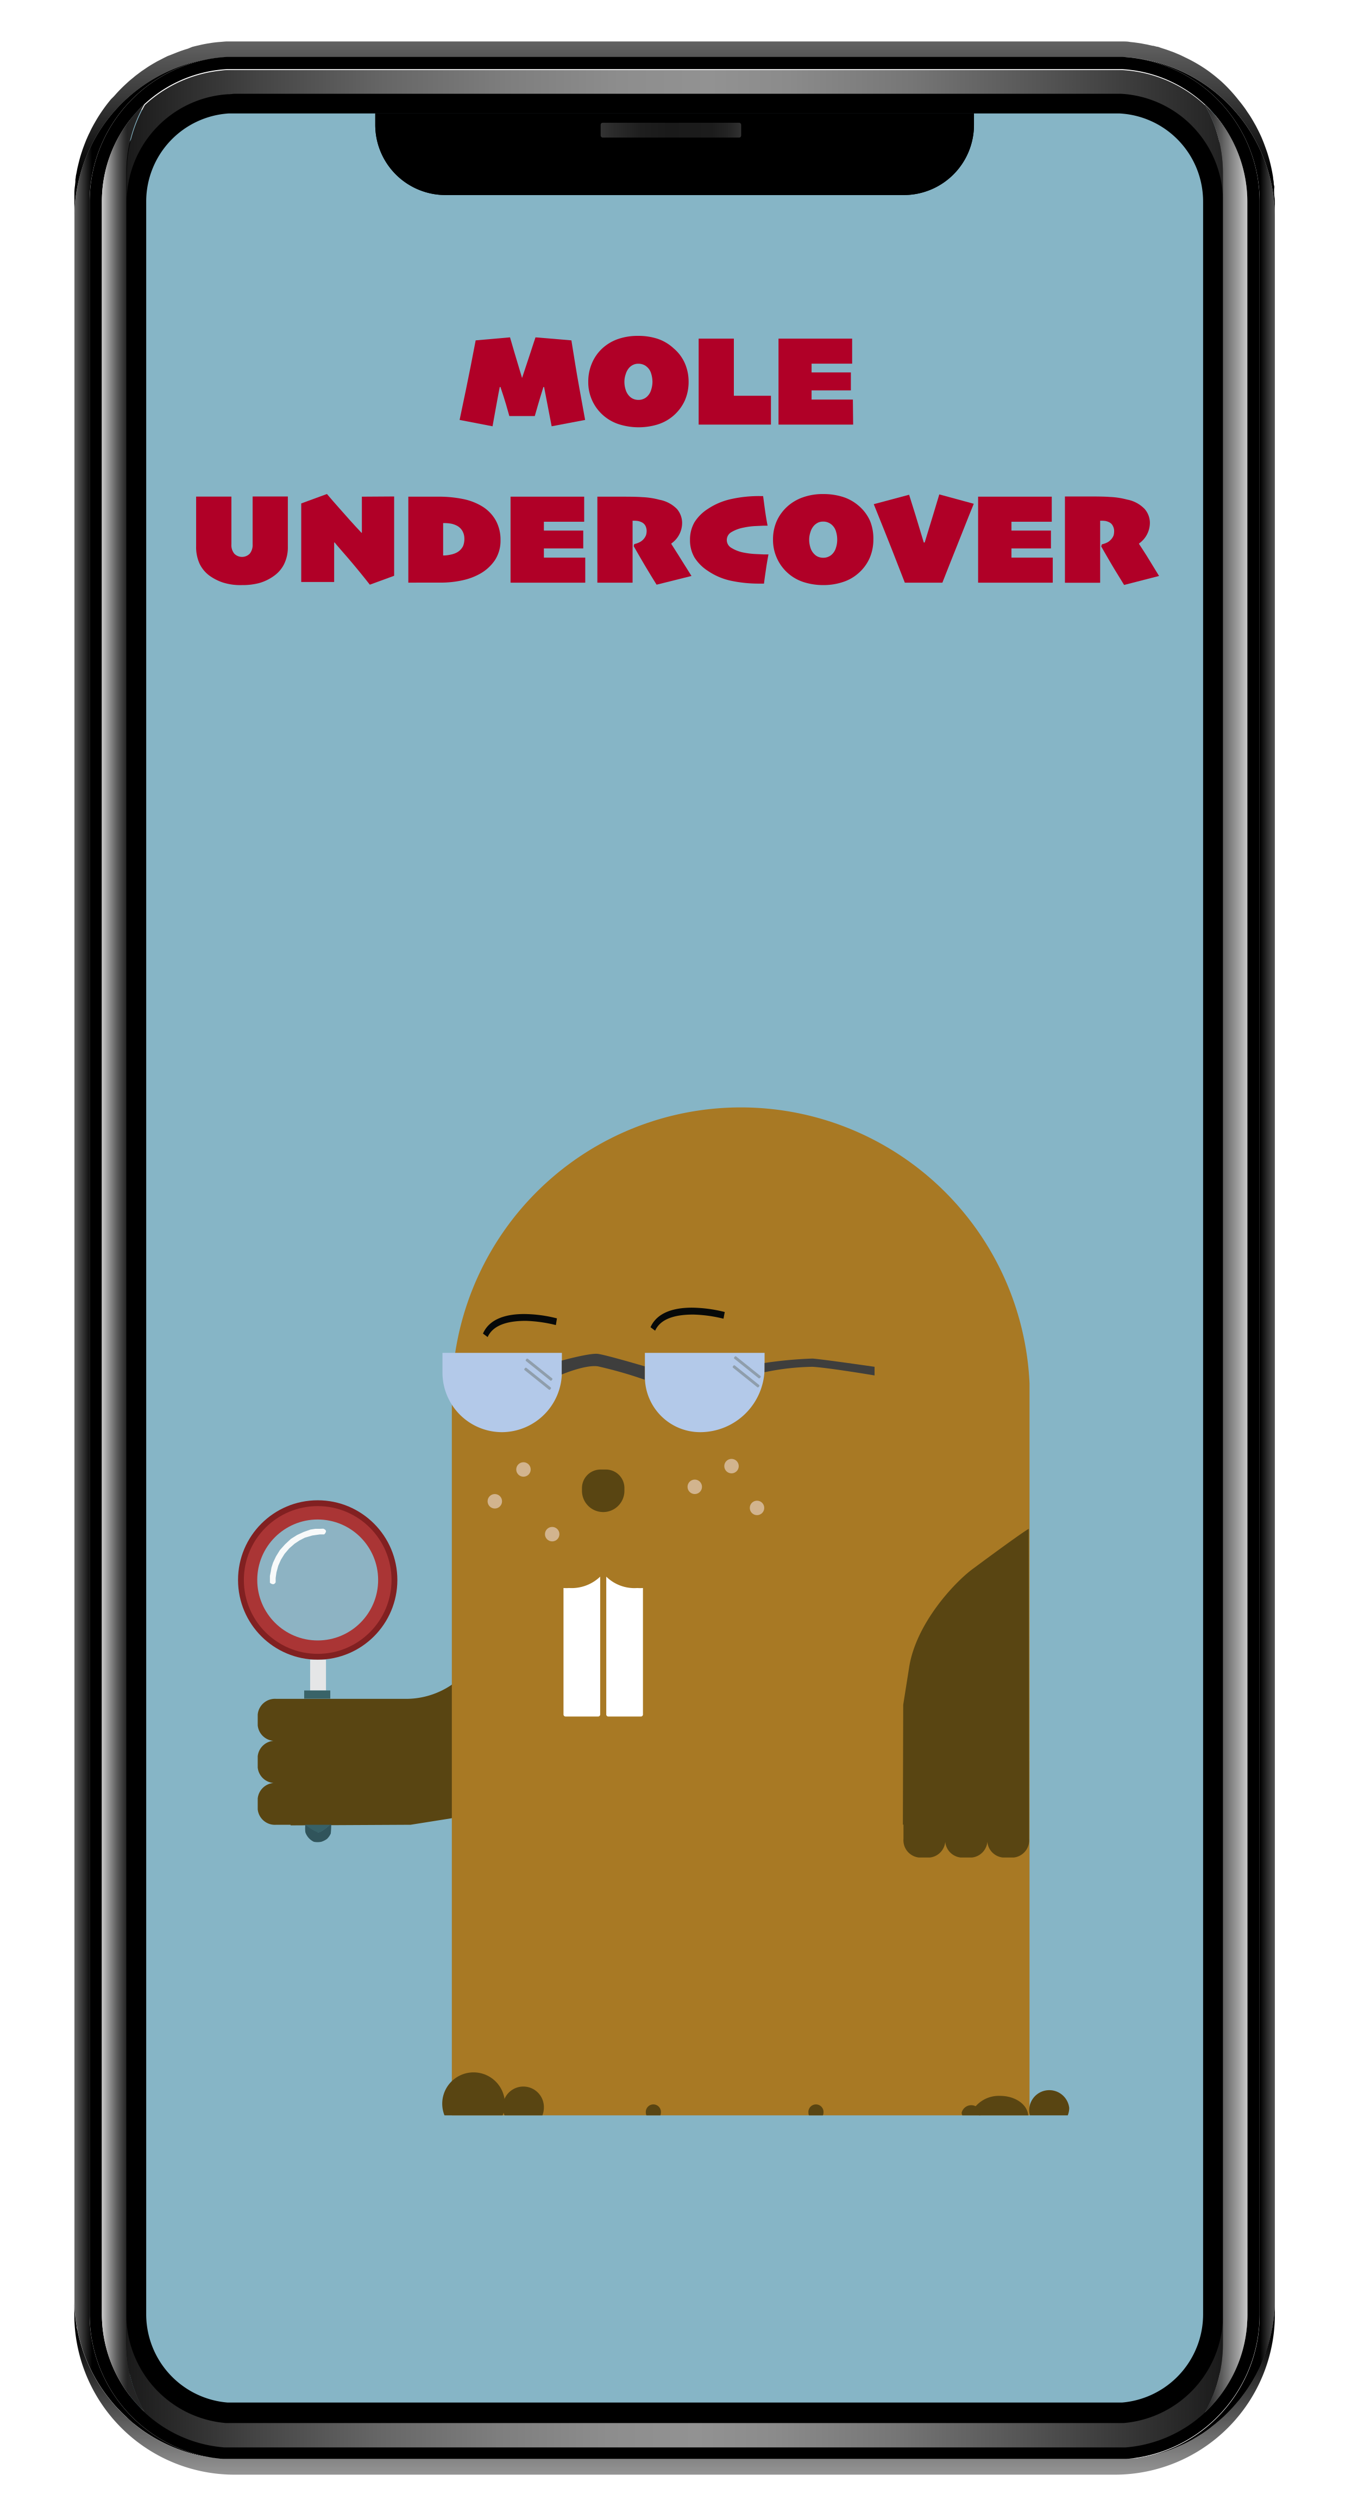 <svg xmlns="http://www.w3.org/2000/svg" xmlns:xlink="http://www.w3.org/1999/xlink" width="202.87" height="373.28" viewBox="0 0 202.87 373.28"><defs><style>.cls-1{mask:url(#mask);filter:url(#luminosity-noclip-2);}.cls-2{mix-blend-mode:multiply;fill:url(#linear-gradient);}.cls-3{isolation:isolate;}.cls-4{fill:#86b5c6;}.cls-5{fill:#594512;}.cls-6{fill:#a87924;}.cls-7{fill:#d2b48e;}.cls-8{fill:#b3c9e9;}.cls-9{fill:#8f9eac;}.cls-10{fill:#3e3e3d;}.cls-11{fill:#fff;}.cls-12{fill:#812021;}.cls-13{fill:#aa3535;}.cls-14{fill:#8db3c3;}.cls-15{fill:#e5e6e7;}.cls-16{fill:#396368;}.cls-17{fill:#f8fafa;}.cls-18{fill:#376167;}.cls-19{fill:#30545b;}.cls-20{fill:#070909;}.cls-21{fill:#b00027;}.cls-22{mask:url(#mask-2);}.cls-23{opacity:0.2;mix-blend-mode:lighten;fill:url(#linear-gradient-2);}.cls-24{fill:url(#linear-gradient-3);}.cls-25{fill:url(#linear-gradient-4);}.cls-26{fill:url(#linear-gradient-5);}.cls-27{fill:url(#linear-gradient-6);}.cls-28{fill:url(#linear-gradient-7);}.cls-29{fill:url(#linear-gradient-8);}.cls-30{fill:url(#linear-gradient-9);}.cls-31{fill:url(#linear-gradient-10);}.cls-32{fill:url(#linear-gradient-11);}.cls-33{fill:url(#linear-gradient-12);}.cls-34{filter:url(#luminosity-noclip);}</style><filter id="luminosity-noclip" x="10.37" y="-8350.68" width="182.13" height="32766" filterUnits="userSpaceOnUse" color-interpolation-filters="sRGB"><feFlood flood-color="#fff" result="bg"/><feBlend in="SourceGraphic" in2="bg"/></filter><mask id="mask" x="10.37" y="-8350.68" width="182.13" height="32766" maskUnits="userSpaceOnUse"><g class="cls-34"/></mask><linearGradient id="linear-gradient" x1="7.62" y1="353.02" x2="265.99" y2="94.65" gradientUnits="userSpaceOnUse"><stop offset="0.36"/><stop offset="0.54" stop-color="#020202"/><stop offset="0.63" stop-color="#0a0a0a"/><stop offset="0.7" stop-color="#171717"/><stop offset="0.76" stop-color="#292929"/><stop offset="0.81" stop-color="#414141"/><stop offset="0.85" stop-color="#5f5f5f"/><stop offset="0.9" stop-color="#828282"/><stop offset="0.94" stop-color="#ababab"/><stop offset="0.97" stop-color="#d8d8d8"/><stop offset="1" stop-color="#fff"/></linearGradient><filter id="luminosity-noclip-2" x="10.37" y="5.51" width="182.13" height="364.68" filterUnits="userSpaceOnUse" color-interpolation-filters="sRGB"><feFlood flood-color="#fff" result="bg"/><feBlend in="SourceGraphic" in2="bg"/></filter><mask id="mask-2" x="10.37" y="5.51" width="182.13" height="364.68" maskUnits="userSpaceOnUse"><g class="cls-1"><path class="cls-2" d="M192.28,89.83a.67.67,0,0,0-.46-.17.68.68,0,0,0-.68.69V30A24.59,24.59,0,0,0,168.86,5.51L10.37,164V345.6A24.59,24.59,0,0,0,35,370.18H166.55a24.6,24.6,0,0,0,24.59-24.58V130.86a.68.68,0,0,0,1.14.5.65.65,0,0,0,.22-.5V90.35A.69.69,0,0,0,192.28,89.83ZM13.72,349.7v0a.07.07,0,0,0,0,0Zm.34,1.44h0s0,0,0,.06A.12.12,0,0,0,14.06,351.14Zm3.39,7.13,0,0,.12.18A1.91,1.91,0,0,0,17.45,358.27Zm11.93,8.21c.17,0,.34.1.5.13l.18.05C29.82,366.6,29.6,366.55,29.38,366.48Zm1.92.43h.05l.55.09.19,0C31.82,367,31.56,367,31.3,366.91Zm137.88.16h.23Zm15-349.51a.3.3,0,0,1,0-.08,1.27,1.27,0,0,0,.13.19Z"/></g></mask><linearGradient id="linear-gradient-2" x1="7.62" y1="353.02" x2="265.99" y2="94.65" gradientUnits="userSpaceOnUse"><stop offset="0.36" stop-color="#fff"/><stop offset="0.91" stop-color="#fff"/><stop offset="1" stop-color="#fff"/></linearGradient><linearGradient id="linear-gradient-3" x1="11.11" y1="187.8" x2="13.76" y2="187.8" gradientUnits="userSpaceOnUse"><stop offset="0" stop-color="#666"/><stop offset="1"/></linearGradient><linearGradient id="linear-gradient-4" x1="188.23" y1="187.82" x2="190.85" y2="187.82" gradientUnits="userSpaceOnUse"><stop offset="0"/><stop offset="1" stop-color="#666"/></linearGradient><linearGradient id="linear-gradient-5" x1="100.78" y1="369.5" x2="100.78" y2="348.53" gradientUnits="userSpaceOnUse"><stop offset="0" stop-color="#959595"/><stop offset="1"/></linearGradient><linearGradient id="linear-gradient-6" x1="100.78" y1="26.21" x2="100.78" y2="0.03" gradientUnits="userSpaceOnUse"><stop offset="0"/><stop offset="1" stop-color="gray"/></linearGradient><linearGradient id="linear-gradient-7" x1="179.97" y1="187.94" x2="186.34" y2="187.94" gradientUnits="userSpaceOnUse"><stop offset="0" stop-color="#f1f1f1"/><stop offset="0" stop-color="#f0f0f0"/><stop offset="0.14" stop-color="#b7b7b7"/><stop offset="0.27" stop-color="#888"/><stop offset="0.4" stop-color="#636363"/><stop offset="0.51" stop-color="#494949"/><stop offset="0.62" stop-color="#393939"/><stop offset="0.7" stop-color="#333"/></linearGradient><linearGradient id="linear-gradient-8" x1="18.88" y1="355.59" x2="182.69" y2="355.59" gradientUnits="userSpaceOnUse"><stop offset="0" stop-color="#1a1a1a"/><stop offset="0.12" stop-color="#454545"/><stop offset="0.23" stop-color="#666"/><stop offset="0.34" stop-color="#7e7e7e"/><stop offset="0.44" stop-color="#8d8d8d"/><stop offset="0.52" stop-color="#929292"/><stop offset="0.59" stop-color="#8b8b8b"/><stop offset="0.7" stop-color="#767676"/><stop offset="0.82" stop-color="#545454"/><stop offset="0.97" stop-color="#252525"/><stop offset="1" stop-color="#1a1a1a"/></linearGradient><linearGradient id="linear-gradient-9" x1="18.88" y1="20.3" x2="186.36" y2="20.3" xlink:href="#linear-gradient-8"/><linearGradient id="linear-gradient-10" x1="15.22" y1="187.83" x2="19" y2="187.83" gradientUnits="userSpaceOnUse"><stop offset="0" stop-color="#c8c8c8"/><stop offset="0.21" stop-color="#a0a0a0"/><stop offset="0.59" stop-color="#5d5d5d"/><stop offset="0.86" stop-color="#343434"/><stop offset="1" stop-color="#242424"/></linearGradient><linearGradient id="linear-gradient-11" x1="179.95" y1="187.96" x2="186.34" y2="187.96" gradientUnits="userSpaceOnUse"><stop offset="0" stop-color="#242424"/><stop offset="0.14" stop-color="#343434"/><stop offset="0.41" stop-color="#5d5d5d"/><stop offset="0.79" stop-color="#a0a0a0"/><stop offset="1" stop-color="#c8c8c8"/></linearGradient><linearGradient id="linear-gradient-12" x1="89.73" y1="19.43" x2="110.73" y2="19.43" gradientUnits="userSpaceOnUse"><stop offset="0" stop-color="#333"/><stop offset="0.09" stop-color="#2b2b2b"/><stop offset="0.29" stop-color="#1e1e1e"/><stop offset="0.48" stop-color="#1a1a1a"/><stop offset="0.79" stop-color="#1c1c1c"/><stop offset="0.9" stop-color="#232323"/><stop offset="0.98" stop-color="#2e2e2e"/><stop offset="1" stop-color="#333"/></linearGradient></defs><g class="cls-3"><g id="object"><rect class="cls-4" x="19.38" y="16.43" width="162.2" height="343.2"/><path class="cls-5" d="M61.34,272.46l5.36-.85c6.69-.94,12.91-6.82,14.9-9.52,5.93-8-9.54-15.53-9.54-15.53l-1.75,2.31a12.13,12.13,0,0,1-9.7,4.79H41.28A2.59,2.59,0,0,0,38.5,256v1.63a2.58,2.58,0,0,0,2.78,2.3,2.58,2.58,0,0,0-2.78,2.3v1.69a2.58,2.58,0,0,0,2.78,2.3,2.59,2.59,0,0,0-2.78,2.31v1.63a2.58,2.58,0,0,0,2.78,2.3h2.13v.09Zm-17.93-12.6Zm-.16,6.3h.16v0a.34.34,0,0,0-.16,0Z"/><path class="cls-6" d="M67.55,206.55a43.17,43.17,0,0,1,86.25,0h0v109.3H67.5V206.55Z"/><circle class="cls-7" cx="109.28" cy="218.91" r="1.08"/><circle class="cls-7" cx="103.79" cy="222" r="1.08"/><circle class="cls-7" cx="113.09" cy="225.15" r="1.08"/><circle class="cls-7" cx="78.2" cy="219.41" r="1.08"/><circle class="cls-7" cx="73.92" cy="224.16" r="1.08"/><circle class="cls-7" cx="82.49" cy="229.07" r="1.08"/><path class="cls-5" d="M134.93,254.54l.85-5.36c.94-6.69,6.82-12.91,9.51-14.9,8-5.93,8.39-6,8.39-6l.06,44.19h0v2.09a2.59,2.59,0,0,1-2.3,2.79H149.8a2.59,2.59,0,0,1-2.3-2.79,2.59,2.59,0,0,1-2.3,2.79h-1.69a2.59,2.59,0,0,1-2.3-2.79,2.59,2.59,0,0,1-2.3,2.79h-1.64a2.59,2.59,0,0,1-2.3-2.79v-2.12h-.09Zm12.61,17.94h0v.15c0-.07,0-.1,0-.17Zm-6.31.15v-.15h0a.32.32,0,0,1,0,.14Z"/><path class="cls-5" d="M153.85,315.85a3,3,0,1,1,5.88-1.12h0a3,3,0,0,1-.22,1.12Z"/><path class="cls-5" d="M75.37,315.85a3.07,3.07,0,1,1,5.88-1.34v.22a3.24,3.24,0,0,1-.22,1.12Z"/><path class="cls-5" d="M66.4,315.85a4.68,4.68,0,1,1,8.69,0Z"/><path class="cls-5" d="M120.85,315.85a.92.92,0,0,1-.08-.4,1.13,1.13,0,1,1,2.25,0h0a.93.93,0,0,1-.09.4Z"/><path class="cls-5" d="M96.57,315.85a.93.93,0,0,1-.09-.4,1.13,1.13,0,1,1,2.25,0h0a1.1,1.1,0,0,1-.08.4Z"/><path class="cls-5" d="M143.76,315.85a.91.91,0,0,1-.1-.4,1.48,1.48,0,0,1,2.87,0,.79.79,0,0,1-.1.4Z"/><path class="cls-5" d="M146.28,315.85a1,1,0,0,0,.05-.3,1.09,1.09,0,0,0-.63-1,4.62,4.62,0,0,1,3.71-1.61c2.26,0,4.08,1.29,4.19,2.91Z"/><path class="cls-5" d="M90.11,225.77h0a3.17,3.17,0,0,1-3.17-3.17v-.41a2.77,2.77,0,0,1,2.76-2.77h.82a2.76,2.76,0,0,1,2.76,2.77v.41A3.17,3.17,0,0,1,90.11,225.77Z"/><path class="cls-8" d="M104.6,213.84h0a8.26,8.26,0,0,1-8.26-8.26V202h17.88v2.21A9.62,9.62,0,0,1,104.6,213.84Z"/><path class="cls-8" d="M75,213.84h0a8.9,8.9,0,0,1-8.9-8.91h0V202H83.94v2.86A9,9,0,0,1,75,213.84Z"/><rect class="cls-9" x="111.44" y="201.69" width="0.43" height="4.93" rx="0.14" transform="translate(-117.45 163.41) rotate(-51.24)"/><rect class="cls-9" x="111.24" y="203.05" width="0.43" height="4.93" rx="0.14" transform="translate(-118.58 163.75) rotate(-51.24)"/><rect class="cls-9" x="80.31" y="202.05" width="0.43" height="4.93" rx="0.14" transform="translate(-129.36 139.26) rotate(-51.24)"/><rect class="cls-9" x="80.1" y="203.4" width="0.43" height="4.93" rx="0.14" transform="translate(-130.49 139.61) rotate(-51.24)"/><path class="cls-10" d="M83.92,205.23s3.51-1.49,5.39-1.22a63.19,63.19,0,0,1,7,2v-2s-5.78-1.71-7-1.86-5.39,1-5.39,1Z"/><path class="cls-10" d="M114.22,204.89a37.56,37.56,0,0,1,7.16-.81c2.5.15,9.27,1.29,9.27,1.29v-1.29s-7.66-1.11-9.27-1.23a62.75,62.75,0,0,0-7.16.66Z"/><path class="cls-11" d="M85,237.11a5.43,5.43,0,0,1-.82,0V256a.31.31,0,0,0,.3.3h4.88a.31.31,0,0,0,.3-.3V235.41A6.16,6.16,0,0,1,85,237.11Z"/><path class="cls-11" d="M95.21,237.11a5.77,5.77,0,0,0,.84,0V256a.31.31,0,0,1-.3.3H90.87a.31.31,0,0,1-.3-.3V235.41A6,6,0,0,0,95.21,237.11Z"/><circle class="cls-12" cx="47.46" cy="235.91" r="11.9"/><circle class="cls-13" cx="47.46" cy="235.91" r="11.03"/><circle class="cls-14" cx="47.46" cy="235.91" r="9.03"/><rect class="cls-15" x="46.33" y="247.82" width="2.37" height="4.59"/><rect class="cls-16" x="45.44" y="252.41" width="3.9" height="1.22"/><path class="cls-17" d="M48.29,228.25s.43.14.41.41a.79.79,0,0,1-.28.45h-.65l-1.12.16-1.1.32-.8.41-.74.49-.8.7-.7.82-.54.87-.4.9-.27,1-.12.84v.63s-.13.31-.41.29a.73.73,0,0,1-.45-.23v-1l.12-.6.11-.64.24-.75.44-.93.58-.94.77-.86.87-.81.94-.59,1-.46,1-.35.72-.11.65,0Z"/><path class="cls-18" d="M45.6,272.46h3.68s-1.16,1.16-1.84,1.16S45.6,272.46,45.6,272.46Z"/><path class="cls-19" d="M48,275a2.84,2.84,0,0,0,.85-.43,2.46,2.46,0,0,0,.56-.8,12,12,0,0,0,.07-1.34H49.3s-1.26,1.22-1.84,1.16a6,6,0,0,1-1.84-1.16,4.5,4.5,0,0,0,0,1.16A2.47,2.47,0,0,0,46.88,275,2.82,2.82,0,0,0,48,275Z"/><path class="cls-20" d="M78.3,196.2a20.28,20.28,0,0,1,4.9.65l-.16,1a21.31,21.31,0,0,0-4.5-.63c-2.08,0-4.77.36-5.69,2.42l-.7-.52C73.17,196.79,75.84,196.2,78.3,196.2Z"/><path class="cls-20" d="M103.36,195.25a20.87,20.87,0,0,1,4.91.65l-.19,1a20.76,20.76,0,0,0-4.51-.62c-2.09,0-4.78.35-5.7,2.41l-.69-.52C98.22,195.84,100.91,195.25,103.36,195.25Z"/><path class="cls-21" d="M87.41,62.7l-5,.95-1.13-5.87h-.1c-.07.24-.23.73-.46,1.49s-.5,1.7-.83,2.85h-3.8c-.37-1.33-.66-2.31-.87-2.95s-.37-1.1-.46-1.39h-.1c-.1.49-.26,1.3-.46,2.43s-.42,2.28-.62,3.44l-4.92-.95q1.06-5,1.65-8c.39-2,.64-3.33.75-3.88l5.13-.45c.11.38.33,1.14.66,2.26s.71,2.39,1.13,3.78H78l1.23-3.71c.44-1.34.69-2.12.77-2.33l5.36.45c.06.32.25,1.5.57,3.53S86.77,59.15,87.41,62.7Z"/><path class="cls-21" d="M102.87,57a6.92,6.92,0,0,1-.57,2.81,6.62,6.62,0,0,1-4.06,3.57,9.78,9.78,0,0,1-5.67,0,6.6,6.6,0,0,1-2.31-1.24A6.55,6.55,0,0,1,87.88,57a6.91,6.91,0,0,1,.53-2.72A6.41,6.41,0,0,1,90,52a6.73,6.73,0,0,1,2.33-1.38,9,9,0,0,1,3-.47,9.22,9.22,0,0,1,2.89.43A6.58,6.58,0,0,1,100.62,52a6.14,6.14,0,0,1,1.7,2.27A6.84,6.84,0,0,1,102.87,57Zm-5.4,0a4.22,4.22,0,0,0-.2-1.24,2,2,0,0,0-.65-1,1.63,1.63,0,0,0-.53-.32,1.86,1.86,0,0,0-.73-.13,1.71,1.71,0,0,0-.7.13,1.87,1.87,0,0,0-.61.41,2.41,2.41,0,0,0-.57,1,3.41,3.41,0,0,0-.2,1.16,3.77,3.77,0,0,0,.19,1.2,2.33,2.33,0,0,0,.61,1,1.69,1.69,0,0,0,.58.37,1.92,1.92,0,0,0,.74.13,1.72,1.72,0,0,0,.68-.13,1.66,1.66,0,0,0,.58-.36,2.19,2.19,0,0,0,.61-1A3.88,3.88,0,0,0,97.47,57Z"/><path class="cls-21" d="M115.17,63.4h-10.8V59.76c0-1.39,0-2.45,0-3.18,0-1.5,0-2.79,0-3.87V50.56h5.26c0,.71,0,1.46,0,2.24s0,1.68,0,2.68c0,.62,0,1.31,0,2.08s0,1.27,0,1.53h5.54Z"/><path class="cls-21" d="M127.45,63.4H116.3c0-.29,0-.94,0-1.95s0-2.65,0-4.94c0-.76,0-1.67,0-2.74s0-2.14,0-3.21h11V54.3h-6.06v1.31h5.87v2.68h-5.87v1.37h6.17Z"/><path class="cls-21" d="M43,74.13c0,1.16,0,2,0,2.55s0,1.09,0,1.64v1.91c0,.54,0,1,0,1.38a5.65,5.65,0,0,1-.59,2.68A4.76,4.76,0,0,1,40.91,86a6.93,6.93,0,0,1-2.2,1.06,9.65,9.65,0,0,1-2.55.3,8.6,8.6,0,0,1-2.91-.4,7.51,7.51,0,0,1-1.95-1,4.8,4.8,0,0,1-1.48-1.78,6,6,0,0,1-.52-2.65c0-.38,0-.84,0-1.38v-3.6c0-.44,0-1.23,0-2.4h5.27c0,1.05,0,1.9,0,2.56v3.06c0,.48,0,1,0,1.5A2,2,0,0,0,35,82.67a1.62,1.62,0,0,0,2.31,0,2.07,2.07,0,0,0,.43-1.41c0-.52,0-1,0-1.6V76.71c0-.62,0-1.48,0-2.58Z"/><path class="cls-21" d="M58.88,74.13c0,1.25,0,2.33,0,3.23s0,1.72,0,2.46c0,1,0,2.07,0,3.32s0,2.2,0,2.83L55.25,87.3c-1.21-1.54-2.31-2.87-3.28-4S50.32,81.43,50,81l-.08,0c0,.93,0,2,0,3.25s0,2.12,0,2.65H45c0-.52,0-1.4,0-2.63s0-2.58,0-4c0-.61,0-1.35,0-2.22s0-1.83,0-2.88l3.84-1.41c.51.61,1.16,1.35,1.94,2.23S52.63,78.1,54,79.55l.06,0c0-.75,0-1.6,0-2.55s0-1.89,0-2.84Z"/><path class="cls-21" d="M74.77,80.63a5.29,5.29,0,0,1-.83,3,6.52,6.52,0,0,1-2.16,2,9.32,9.32,0,0,1-2.62,1,15,15,0,0,1-3.55.36l-2.83,0L61,87c0-.1,0-.7,0-1.8s0-2.79,0-5.08c0-.76,0-1.68,0-2.75s0-2.14,0-3.21h1.81l2.54,0a18.2,18.2,0,0,1,3.87.36A8.78,8.78,0,0,1,72,75.59a5.76,5.76,0,0,1,2.08,2.15A5.94,5.94,0,0,1,74.77,80.63Zm-5.4-.25a2.29,2.29,0,0,0-.28-1.08,2.05,2.05,0,0,0-.84-.81,3.27,3.27,0,0,0-.91-.31,6.76,6.76,0,0,0-1-.08h-.14v4.84h.09a4.8,4.8,0,0,0,1-.12,3.42,3.42,0,0,0,.89-.29,2.2,2.2,0,0,0,1-1A2.83,2.83,0,0,0,69.37,80.38Z"/><path class="cls-21" d="M87.43,87H76.27c0-.29,0-.94,0-1.94s0-2.65,0-4.94c0-.76,0-1.68,0-2.75s0-2.14,0-3.21h11v3.74H81.25v1.32h5.88v2.67H81.25v1.37h6.18Z"/><path class="cls-21" d="M103.3,86,98.09,87.3q-.57-.9-1.29-2.1c-.48-.79-1.19-2-2.13-3.65l.08-.31a3.42,3.42,0,0,0,.67-.22,2,2,0,0,0,1.09-1.12,2.13,2.13,0,0,0,.09-.65,1.74,1.74,0,0,0-.19-.76A1.25,1.25,0,0,0,95.9,78a2.47,2.47,0,0,0-.55-.2,3.3,3.3,0,0,0-.58-.05H94.5v1.17c0,.63,0,1.42,0,2.38,0,1.26,0,2.34,0,3.23V87H89.24c0-.67,0-1.41,0-2.23s0-2.36,0-4.65c0-.76,0-1.68,0-2.75s0-2.14,0-3.21h1.41l1.69,0c1.47,0,2.68,0,3.61.07a11.75,11.75,0,0,1,2.56.39A4.91,4.91,0,0,1,101.13,76a3.23,3.23,0,0,1,.77,2,3.75,3.75,0,0,1-1.61,3.15v.07L101.42,83C101.8,83.62,102.42,84.59,103.3,86Z"/><path class="cls-21" d="M114.81,82.72c-.13.71-.26,1.42-.36,2.12s-.22,1.47-.32,2.3h-.61a20,20,0,0,1-4.38-.44,9.71,9.71,0,0,1-3.39-1.46,6.57,6.57,0,0,1-2-2,5.07,5.07,0,0,1-.67-2.63,5.18,5.18,0,0,1,.66-2.62,6.46,6.46,0,0,1,2-2,10.13,10.13,0,0,1,3.52-1.48,19.19,19.19,0,0,1,4.23-.44H114c.07.49.15,1.14.26,1.94s.24,1.62.41,2.48h-.59l-1.28.06a11.19,11.19,0,0,0-1.73.23,5.6,5.6,0,0,0-1.8.67,1.35,1.35,0,0,0,0,2.36,5.4,5.4,0,0,0,1.79.69,12.41,12.41,0,0,0,1.72.22l1.28.06h.73Z"/><path class="cls-21" d="M130.47,80.56a6.91,6.91,0,0,1-.57,2.8,6.52,6.52,0,0,1-1.78,2.33,6.43,6.43,0,0,1-2.28,1.24,9.14,9.14,0,0,1-2.85.43,9.56,9.56,0,0,1-2.82-.41,6.57,6.57,0,0,1-4.08-3.55,6.58,6.58,0,0,1-.61-2.84,6.79,6.79,0,0,1,.54-2.73,6.61,6.61,0,0,1,1.62-2.22A6.8,6.8,0,0,1,120,74.24a8.75,8.75,0,0,1,3-.47,9.59,9.59,0,0,1,2.9.42,6.66,6.66,0,0,1,2.38,1.33,6.34,6.34,0,0,1,1.7,2.27A7,7,0,0,1,130.47,80.56Zm-5.4,0a4.14,4.14,0,0,0-.19-1.23,2.09,2.09,0,0,0-.65-1,2,2,0,0,0-.54-.32,1.83,1.83,0,0,0-.73-.13,1.75,1.75,0,0,0-.7.13,2.14,2.14,0,0,0-.6.41,2.43,2.43,0,0,0-.58,1,3.68,3.68,0,0,0-.2,1.16,4.07,4.07,0,0,0,.19,1.2,2.29,2.29,0,0,0,.62,1,1.65,1.65,0,0,0,.57.37,2,2,0,0,0,.74.13,1.8,1.8,0,0,0,.69-.13,1.76,1.76,0,0,0,.58-.36,2.22,2.22,0,0,0,.61-1A3.8,3.8,0,0,0,125.07,80.59Z"/><path class="cls-21" d="M145.47,75.22c-.23.54-.89,2.2-2,5s-2,5-2.69,6.78h-5.61l-1.84-4.72c-.61-1.56-1.55-3.9-2.8-7l5.28-1.41c.14.46.46,1.47.94,3L138,81h.14l1.34-4.39q.67-2.22.84-2.79Z"/><path class="cls-21" d="M157.27,87H146.12c0-.29,0-.94,0-1.94s0-2.65,0-4.94c0-.76,0-1.68,0-2.75s0-2.14,0-3.21h11v3.74H151.1v1.32H157v2.67H151.1v1.37h6.17Z"/><path class="cls-21" d="M173.15,86l-5.22,1.34-1.29-2.1c-.48-.79-1.19-2-2.13-3.65l.09-.31a3.91,3.91,0,0,0,.67-.22,1.88,1.88,0,0,0,.65-.45,1.92,1.92,0,0,0,.44-.67,2.51,2.51,0,0,0,.08-.65,1.61,1.61,0,0,0-.19-.76,1.14,1.14,0,0,0-.51-.53,2.24,2.24,0,0,0-.54-.2,3.3,3.3,0,0,0-.58-.05h-.27c0,.16,0,.55,0,1.17s0,1.42,0,2.38c0,1.26,0,2.34,0,3.23s0,1.72,0,2.48h-5.26V84.74c0-.81,0-2.36,0-4.65,0-.76,0-1.68,0-2.75V74.13h1.41l1.68,0c1.48,0,2.68,0,3.61.07a11.84,11.84,0,0,1,2.57.39A4.84,4.84,0,0,1,171,76a3.19,3.19,0,0,1,.78,2,3.79,3.79,0,0,1-1.62,3.15v.07c.39.59.77,1.18,1.14,1.76Z"/><g class="cls-22"><path class="cls-23" d="M192.28,89.83a.67.67,0,0,0-.46-.17.68.68,0,0,0-.68.69V30A24.59,24.59,0,0,0,168.86,5.51L10.37,164V345.6A24.59,24.59,0,0,0,35,370.18H166.55a24.6,24.6,0,0,0,24.59-24.58V130.86a.68.68,0,0,0,1.14.5.65.65,0,0,0,.22-.5V90.35A.69.69,0,0,0,192.28,89.83ZM13.72,349.7v0a.07.07,0,0,0,0,0Zm.34,1.44h0s0,0,0,.06A.12.12,0,0,0,14.06,351.14Zm3.39,7.13,0,0,.12.18A1.91,1.91,0,0,0,17.45,358.27Zm11.93,8.21c.17,0,.34.1.5.13l.18.05C29.82,366.6,29.6,366.55,29.38,366.48Zm1.92.43h.05l.55.09.19,0C31.82,367,31.56,367,31.3,366.91Zm137.88.16h.23Zm15-349.51a.3.3,0,0,1,0-.08,1.27,1.27,0,0,0,.13.19Z"/></g><path class="cls-24" d="M32.72,367.1l-.58-.06h0c-.38,0-.75-.1-1.12-.16a23.49,23.49,0,0,1-6.4-2.05l-.42-.21q-.54-.27-1.05-.57c-.16-.09-.32-.18-.47-.28a20.74,20.74,0,0,1-2.27-1.56l-.39-.3q-.57-.46-1.11-1l-.35-.33-.41-.39-.38-.4-.26-.26c-.1-.12-.21-.23-.31-.34a26.85,26.85,0,0,1-1.71-2.15l-.28-.41c-.28-.42-.55-.84-.81-1.28l-.27-.48a24.45,24.45,0,0,1-1.68-3.72c-.06-.18-.12-.35-.17-.53a22.94,22.94,0,0,1-.71-2.74c0-.19-.07-.37-.11-.56a24.38,24.38,0,0,1-.34-4V32.37A23.93,23.93,0,0,1,33.89,8.5a21.66,21.66,0,0,0-20.5,21.59V345.6A21.65,21.65,0,0,0,32.72,367.1Z"/><path class="cls-25" d="M190.45,32.37v311a23.74,23.74,0,0,1-1.15,7.34c-.06.18-.11.36-.18.53s-.12.35-.19.52l-.15.4c-.16.38-.32.77-.49,1.15l-.24.5-.35.69c-.08.15-.16.3-.25.45l-.27.48c-.26.44-.53.87-.82,1.3-.09.13-.18.27-.28.4s-.21.3-.32.44l-.33.44c-.11.15-.23.29-.34.43l-.36.42c-.24.28-.48.56-.73.82-.38.41-.78.81-1.19,1.2l-.38.34-.87.74-.4.31c-.43.34-.88.66-1.33,1l-.47.3c-.31.2-.62.39-.94.57-.16.1-.31.19-.47.27-.52.28-1,.55-1.58.78l-.43.19-.51.21-.52.21c-.39.14-.78.28-1.18.4l-.42.13c-.52.15-1.05.29-1.59.41l-.56.12-.61.11c-.37.06-.75.12-1.12.16h0l-.58.06a21.65,21.65,0,0,0,19.33-21.5V30.09A21.64,21.64,0,0,0,168.26,8.54,23.91,23.91,0,0,1,190.45,32.37Z"/><path class="cls-26" d="M190.45,343.32v2.28a23.92,23.92,0,0,1-23.89,23.9H35a23.93,23.93,0,0,1-23.9-23.9v-2.28a24.38,24.38,0,0,0,.34,4c0,.19.07.37.11.56a22.94,22.94,0,0,0,.71,2.74c.05.18.11.35.17.53a24.45,24.45,0,0,0,1.68,3.72l.27.48c.26.44.53.86.81,1.28l.28.41a26.85,26.85,0,0,0,1.71,2.15c.1.11.21.22.31.34l.26.26.38.4.41.39.35.33q.54.49,1.11,1l.39.3a20.74,20.74,0,0,0,2.27,1.56c.15.1.31.19.47.28q.51.3,1.05.57l.42.21a23.49,23.49,0,0,0,6.4,2.05c.37.06.74.12,1.12.16h0c.39,0,.77.08,1.16.11l.59,0c.37,0,.75,0,1.12,0H166.56l1.11,0,.59,0,.94-.08.22,0h0c.38,0,.75-.1,1.12-.16l.61-.11.56-.12c.54-.12,1.07-.26,1.59-.41l.42-.13c.4-.12.79-.26,1.18-.4l.52-.21.51-.21.43-.19c.53-.23,1.06-.5,1.58-.78.16-.08.31-.17.47-.27.32-.18.63-.37.94-.57.16-.09.31-.19.47-.3.45-.3.9-.62,1.33-1l.4-.31.87-.74.38-.34c.41-.39.81-.79,1.19-1.2.25-.26.5-.54.73-.82l.36-.42c.12-.14.23-.28.34-.43l.33-.44c.11-.14.22-.29.32-.44s.19-.27.28-.4c.29-.43.56-.86.82-1.3l.27-.48c.09-.15.17-.3.25-.45l.35-.69.24-.5c.17-.38.33-.77.49-1.15l.15-.4c.07-.17.13-.34.19-.52s.12-.35.18-.53A23.74,23.74,0,0,0,190.45,343.32Z"/><path class="cls-27" d="M190.45,30.09v2.28A23.91,23.91,0,0,0,168.84,8.59l-.58-.05-.59,0h0c-.37,0-.73,0-1.1,0H35c-.37,0-.74,0-1.1,0h0A23.93,23.93,0,0,0,11.11,32.37V30.09c0-.24,0-.47,0-.7s0-.36,0-.53q0-.57.09-1.14l.06-.58c0-.11,0-.21,0-.31l.06-.38c0-.19.06-.39.1-.59s.12-.68.2-1l.12-.5c.12-.49.26-1,.41-1.46l.15-.46c.06-.19.13-.37.2-.56s.11-.3.17-.45l.15-.38c.06-.15.12-.3.19-.44a3.49,3.49,0,0,1,.15-.34,5.24,5.24,0,0,1,.23-.48c.13-.29.27-.57.42-.85s.15-.28.23-.42.19-.33.28-.49a23.89,23.89,0,0,1,2.25-3.2L17,14.4l.42-.47q.36-.39.72-.75c.27-.27.54-.52.81-.77s.56-.5.85-.73l.43-.36.89-.67.93-.63c.31-.2.62-.39.95-.58l.49-.28L24,8.9l.5-.26L25,8.39,26,8l.5-.2,0,0,.51-.19.5-.17.58-.18L28.72,7l.56-.14.56-.13c.38-.09.76-.16,1.14-.23l.57-.09c.41-.06.83-.11,1.24-.14s.66-.06,1-.08l.61,0H167.17l.51,0c.39,0,.77,0,1.16.08h0l.58.06.58.08.57.09.57.11h0a5.59,5.59,0,0,1,.56.12l.51.11.11,0,.48.13c.22,0,.45.12.67.19l.44.14c.34.11.67.22,1,.35a6.44,6.44,0,0,1,.66.25l.48.2.51.23.51.25a22.77,22.77,0,0,1,3.42,2c.13.1.27.19.39.29.48.36.93.73,1.38,1.12.19.16.38.34.57.52A23.39,23.39,0,0,1,185,14.91l.35.43c.24.31.47.61.69.92l.32.48c.19.27.37.54.54.82l.26.43.46.81.21.41c.24.46.46.92.67,1.4l.15.37c.2.48.38,1,.54,1.45q.1.27.18.54a23.36,23.36,0,0,1,.77,3.23,3.48,3.48,0,0,1,.05.36c0,.19.06.38.08.57s0,.39.07.59,0,.39,0,.58c0,.37,0,.73.05,1.09S190.45,29.86,190.45,30.09Z"/><path d="M167.67,8.5h0c-.36,0-.73,0-1.1,0H35c-.37,0-.74,0-1.1,0h0a21.66,21.66,0,0,0-20.5,21.59V345.6A21.64,21.64,0,0,0,33.3,367.15l.59,0c.37,0,.75,0,1.12,0H166.56l1.11,0,.59,0a21.64,21.64,0,0,0,19.91-21.55V30.09A21.64,21.64,0,0,0,167.67,8.5Zm18.68,337.1a19.88,19.88,0,0,1-18.22,19.73,5.07,5.07,0,0,1-.55,0l-1,0H35c-.34,0-.69,0-1,0a4.75,4.75,0,0,1-.54,0A19.87,19.87,0,0,1,15.22,345.6V30.09A19.79,19.79,0,0,1,33.94,10.32H34l1,0H166.56l1,0h0a19.79,19.79,0,0,1,18.75,19.77Z"/><path class="cls-28" d="M186.34,30.22V345.73a19.56,19.56,0,0,1-2.59,9.73c-.15.26-.31.52-.47.78s-.5.75-.76,1.12a20.94,20.94,0,0,1-2.55,2.86A20.61,20.61,0,0,0,182.69,350v-3.63c0-.22,0-.44,0-.65V30.18c0-.22,0-.44,0-.66V26A20.69,20.69,0,0,0,180,15.66,19.75,19.75,0,0,1,186.34,30.22Z"/><path d="M167.51,12.15h-.09l-.86,0H35l-.89,0H34A18,18,0,0,0,17,30.09V345.6a18.05,18.05,0,0,0,16.55,17.91l.43,0h.06l.93,0H166.56l.92,0h.05l.46,0a18,18,0,0,0,16.53-17.91V30.09A18,18,0,0,0,167.51,12.15ZM179.73,345.6a13.22,13.22,0,0,1-12.11,13.13l-.2,0H34A13.24,13.24,0,0,1,21.84,345.6V30.09a13.18,13.18,0,0,1,12.3-13.15h.29l.58,0H166.56l.59,0h.11a13.17,13.17,0,0,1,12.47,13.16Z"/><path d="M145.5,16.91v1.72A10.48,10.48,0,0,1,135,29.12H66.55A10.49,10.49,0,0,1,56.06,18.63V16.91Z"/><path d="M145.5,16.92v1.72A10.48,10.48,0,0,1,135,29.12H66.55A10.49,10.49,0,0,1,56.06,18.64V16.92Z"/><path class="cls-29" d="M182.69,346.35V350A20.61,20.61,0,0,1,180,360.22a19.67,19.67,0,0,1-11.83,5.21l-.55,0c-.34,0-.68,0-1,0H35c-.34,0-.69,0-1,0l-.54,0-.75-.08a19.64,19.64,0,0,1-11.08-5.13A20.6,20.6,0,0,1,18.88,350V345.7a16.21,16.21,0,0,0,14.86,16.09l.34,0h.1l.84,0H166.56c.28,0,.56,0,.83,0h.11l.37,0A16.22,16.22,0,0,0,182.69,346.35Z"/><path class="cls-30" d="M186.34,30.22l0,0a19.78,19.78,0,0,0-18.75-19.76h0q-.5,0-1,0H35c-.34,0-.68,0-1,0H34c-.43,0-.85.06-1.27.11a19.71,19.71,0,0,0-11.08,5.1,20.69,20.69,0,0,0-2.72,10.3v4.25A16.14,16.14,0,0,1,34.06,14.07h.2L35,14H166.56l.69,0h.17a16.12,16.12,0,0,1,15.27,15.45V26A20.69,20.69,0,0,0,180,15.66,19.75,19.75,0,0,1,186.34,30.22Z"/><path class="cls-31" d="M21.61,360.12a19.79,19.79,0,0,1-6.39-14.52V30.09a19.75,19.75,0,0,1,6.37-14.56,20.72,20.72,0,0,0-2.72,10.3v324A20.56,20.56,0,0,0,21.61,360.12Z"/><path class="cls-32" d="M186.34,30.22V345.73a19.56,19.56,0,0,1-2.59,9.73c-.15.26-.31.52-.47.78s-.49.75-.76,1.12a19.6,19.6,0,0,1-2.57,2.89l0,0A20.61,20.61,0,0,0,182.69,350V26A20.69,20.69,0,0,0,180,15.66,19.75,19.75,0,0,1,186.34,30.22Z"/><rect class="cls-33" x="89.73" y="18.33" width="20.99" height="2.21" rx="0.29"/></g></g></svg>
